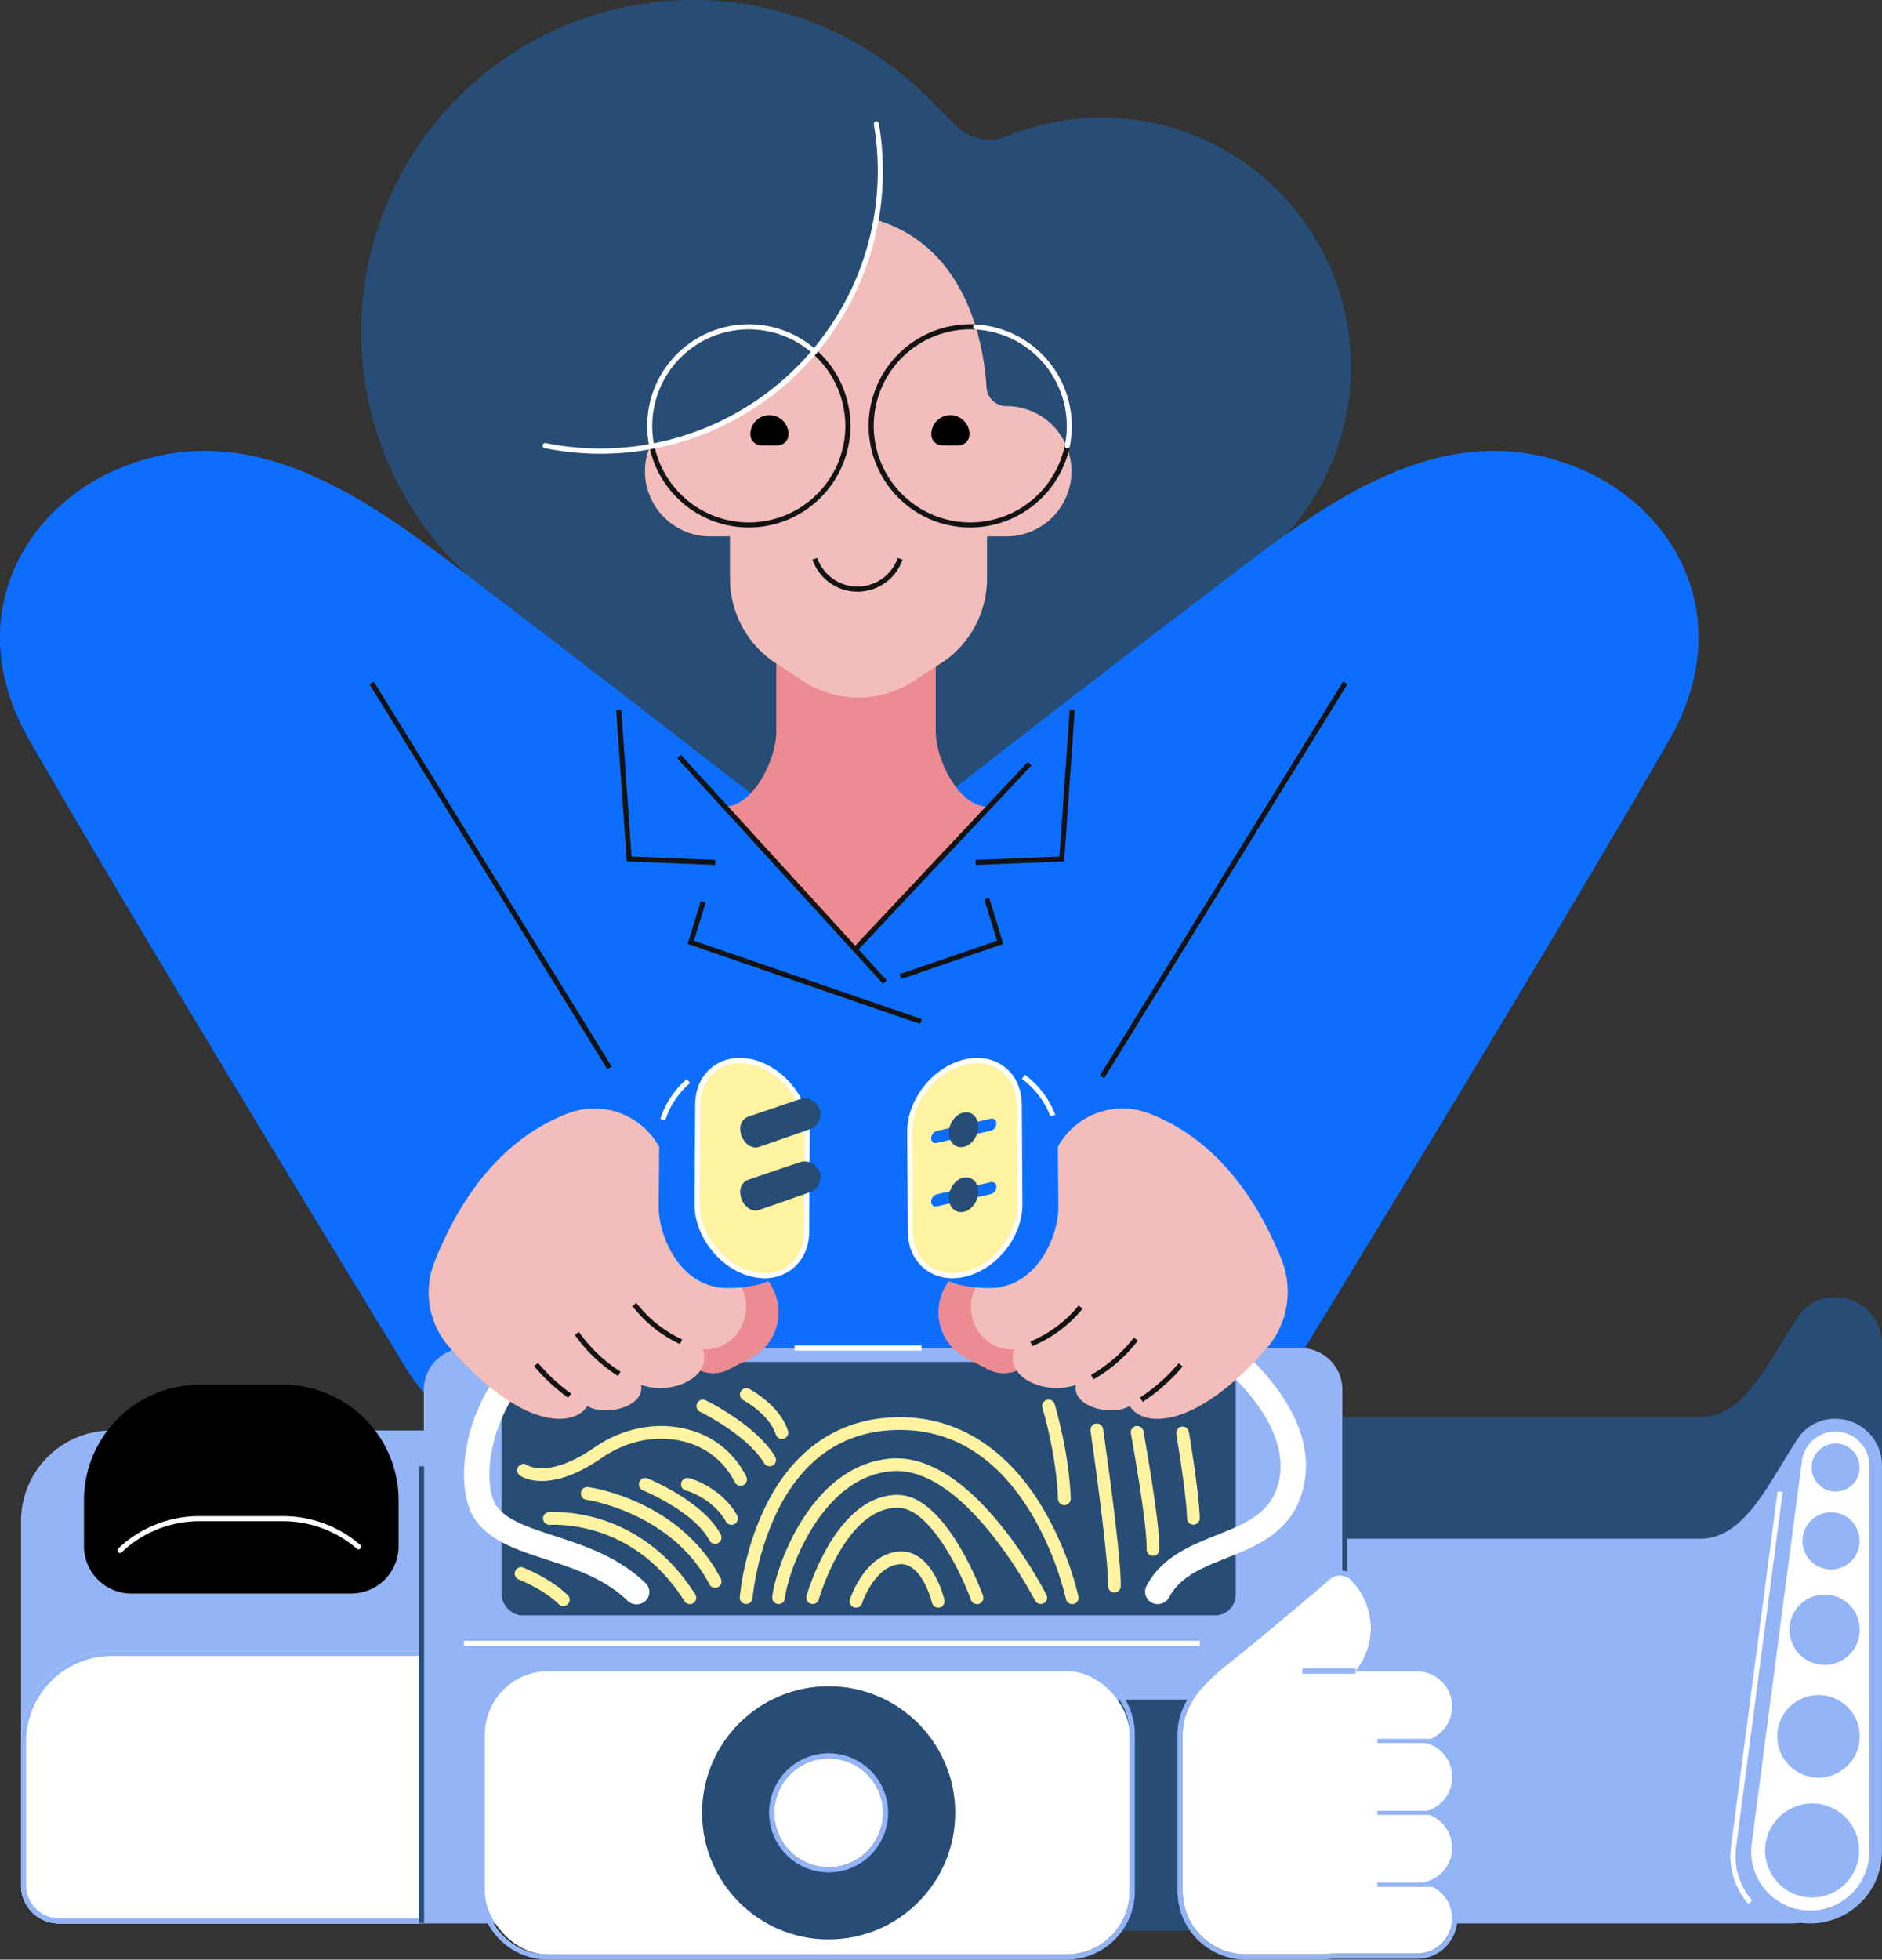 <svg xmlns="http://www.w3.org/2000/svg" viewBox="0 0 739.45 769.77"><rect x="0" y="0" width="739.45" height="769.77" fill="#333333" stroke="none"/><defs><style>.cls-1{fill:#274d76;}.cls-2{fill:#0d6efd;}.cls-3{fill:#93b4f6;}.cls-4{fill:#fff;}.cls-5{fill:#fff3a1;}.cls-6{fill:#ec8c92;}.cls-7{fill:#f2bdba;}.cls-8{fill:#131314;}</style></defs><title>doc_robot</title><g id="hair"><path class="cls-1" d="M1055.28,253.87h0A97.92,97.92,0,0,0,949,232.48a18.53,18.53,0,0,1-20.13-4L917.59,217.2A130.33,130.33,0,0,0,733.27,401.52L863.11,531.36s48.22,6.44,58.95-4.29l133.22-134.71A97.93,97.93,0,0,0,1055.28,253.87Z" transform="translate(-553.19 -179.03)"/></g><g id="uniform"><path class="cls-2" d="M1173.42,362.91C1116,339.2,1066.2,383,1023.43,415.3c-37,27.95-132.48,102.27-136.56,105.45-4.08-3.18-99.58-77.5-136.56-105.45-42.77-32.3-92.57-76.1-150-52.39-38.2,15.77-62.91,59.46-35.46,107.1,49.34,85.63,147.69,246.15,147.69,246.15A74.79,74.79,0,0,0,776.1,752.5c6.57.06,58.4,0,110.77,0s104.2.06,110.78,0a74.78,74.78,0,0,0,63.54-36.34S1159.54,555.64,1208.88,470C1236.33,422.37,1211.62,378.68,1173.42,362.91Z" transform="translate(-553.19 -179.03)"/></g><g id="robot"><path class="cls-3" d="M719.71,934.58H576.38a14.93,14.93,0,0,1-14.93-14.94V776.56a35.62,35.62,0,0,1,35.62-35.62H719.71Z" transform="translate(-553.19 -179.03)"/><path d="M691.17,805H604.81a18.64,18.64,0,0,1-18.63-18.64V768.45A45.41,45.41,0,0,1,631.59,723h32.79a45.41,45.41,0,0,1,45.42,45.41v17.92A18.64,18.64,0,0,1,691.17,805Z" transform="translate(-553.19 -179.03)"/><path class="cls-4" d="M600.32,789.07a1,1,0,0,1-.72-.31,1,1,0,0,1,0-1.41,46.2,46.2,0,0,1,32-12.76h32.79a46.4,46.4,0,0,1,30.38,11.32,1,1,0,0,1-1.31,1.51,44.42,44.42,0,0,0-29.07-10.83H631.59A44.23,44.23,0,0,0,601,788.79,1,1,0,0,1,600.32,789.07Z" transform="translate(-553.19 -179.03)"/><path class="cls-3" d="M1064.27,708.58H736.06a16.35,16.35,0,0,0-16.35,16.35V934.58h360.9V724.93A16.35,16.35,0,0,0,1064.27,708.58Z" transform="translate(-553.19 -179.03)"/><rect class="cls-1" x="197.11" y="534.96" width="288.4" height="99.58" rx="8.05"/><path class="cls-4" d="M806.5,808.14a5.13,5.13,0,0,1-6.76-.33c-9.08-8.74-20.68-12.53-31.93-16.2-10.87-3.55-21.14-6.9-27.21-14.66-4.87-6.21-6.36-17.4-4-29.92a69.12,69.12,0,0,1,32.19-46.46l5.22,8.35c-20.38,12.23-26.08,32-27.58,39.9-2.06,10.85-.43,19,2.09,22.17,4.21,5.38,12.66,8.13,22.44,11.33,11.87,3.87,25.16,8.21,35.9,18.62a4.81,4.81,0,0,1-.37,7.2Z" transform="translate(-553.19 -179.03)"/><path class="cls-1" d="M1274.43,688.59a17.41,17.41,0,0,0-14.7,7.5c-11.64,17.62-20.89,39.63-38.64,39.63H1080.61V886.81h176a35.4,35.4,0,0,0,4.14-.25,27.7,27.7,0,0,0,3.67.25h0a28.21,28.21,0,0,0,28.2-28.2V706.88A18.29,18.29,0,0,0,1274.43,688.59Z" transform="translate(-553.19 -179.03)"/><path class="cls-5" d="M769,773a2.5,2.5,0,0,0,.09,5h.1c7.79-.28,34.61,1,52.94,30a2.51,2.51,0,0,0,2.12,1.16,2.47,2.47,0,0,0,1.33-.38,2.5,2.5,0,0,0,.78-3.45C806.56,774.06,777.43,772.68,769,773Zm15.29-9.82a2.5,2.5,0,1,0-.68,5c.33,0,33.64,5,48.33,33.22a2.5,2.5,0,0,0,4.44-2.3C820.44,768.47,785.73,763.37,784.26,763.17Zm20.12-2a2.49,2.49,0,0,0,1.36,3.26c.21.08,20.24,8.39,26.17,19.7a2.51,2.51,0,0,0,2.22,1.34,2.55,2.55,0,0,0,1.16-.29,2.51,2.51,0,0,0,1.05-3.38c-6.78-12.93-27.81-21.64-28.7-22A2.5,2.5,0,0,0,804.38,761.13Zm19.69-1.46a2.5,2.5,0,1,0-1.33,4.81c.1,0,10.49,3,15.64,12.19a2.5,2.5,0,0,0,2.18,1.28,2.42,2.42,0,0,0,1.22-.32,2.49,2.49,0,0,0,1-3.4C836.58,763.23,824.58,759.81,824.07,759.67ZM759,794.88a2.51,2.51,0,1,0-1.84,4.66c.1,0,9.84,3.92,15.6,9.68a2.46,2.46,0,0,0,1.76.74,2.51,2.51,0,0,0,1.77-4.27C769.79,799.2,759.42,795.06,759,794.88Zm-1.57-36.29c.43.33,10.9,7.83,32.15-6.85,9.92-6.85,21.74-9.19,32.44-6.41a30.22,30.22,0,0,1,19.89,15.95,2.52,2.52,0,0,0,2.25,1.39,2.4,2.4,0,0,0,1.1-.26,2.5,2.5,0,0,0,1.14-3.35,35.18,35.18,0,0,0-23.13-18.57c-12.1-3.14-25.42-.54-36.53,7.14-17.82,12.3-26.12,7.09-26.34,6.94a2.5,2.5,0,0,0-3,4Zm70.83-25c.19.09,18.5,9.06,25.19,20.22a2.5,2.5,0,1,0,4.29-2.57c-7.45-12.42-26.49-21.76-27.29-22.15a2.5,2.5,0,0,0-2.19,4.5ZM845.18,729c.1.06,10.11,5.35,12.82,13.47a2.5,2.5,0,1,0,4.74-1.58c-3.34-10-14.76-16.07-15.25-16.32a2.5,2.5,0,0,0-2.31,4.43Zm117.55,42.13c-13.91-23.16-33.25-35.4-55.92-35.4h0c-23.53,0-41.9,12.31-53.12,35.61a109,109,0,0,0-9.83,35.08,2.5,2.5,0,1,0,5,.39,106.49,106.49,0,0,1,9.41-33.43c10.48-21.67,26.82-32.65,48.57-32.65,21.08,0,38.43,11.06,51.57,32.87A122.79,122.79,0,0,1,972,807.15a2.5,2.5,0,0,0,2.45,2,2.35,2.35,0,0,0,.52,0,2.51,2.51,0,0,0,1.93-3A126.23,126.23,0,0,0,962.73,771.15Zm-57.24-19.26c-.65,0-1.3,0-2,.07-13.81,1-26.08,9.52-35.5,24.77-7.82,12.66-11,25.48-11.38,29.71a2.5,2.5,0,1,0,5,.39c.3-3.68,3.39-15.71,10.66-27.48,6-9.63,16.26-21.34,31.59-22.41,28.77-2,55.71,50.3,56,50.83a2.49,2.49,0,0,0,2.23,1.36,2.41,2.41,0,0,0,1.13-.27,2.5,2.5,0,0,0,1.1-3.36C963.18,803.27,936.68,751.89,905.49,751.89Zm.41,14.37h-.06c-10.22,0-19.68,7-27.35,20.22a93.59,93.59,0,0,0-8.4,19.48,2.48,2.48,0,0,0,1.72,3.08,2.73,2.73,0,0,0,.68.1,2.51,2.51,0,0,0,2.41-1.83c.1-.36,10.37-36,31-36h0c12.8,0,25.14,26.15,28.82,36.23a2.5,2.5,0,0,0,4.7-1.71C938.83,804.16,924.81,766.26,905.9,766.26Zm-.09,22.3c-12.89,1.46-18.43,18-18.66,18.73a2.5,2.5,0,0,0,1.6,3.15,2.36,2.36,0,0,0,.78.13,2.5,2.5,0,0,0,2.37-1.73c.05-.14,4.74-14.21,14.47-15.31,9.07-1.06,13,15,13,15.11a2.5,2.5,0,1,0,4.87-1.15C924.09,806.65,919.28,787,905.81,788.56Zm63.07-20.68a2.5,2.5,0,0,0,2.5,2.41h.09a2.5,2.5,0,0,0,2.41-2.58c-.56-15.66-4.59-31.13-6.3-37.06a2.5,2.5,0,0,0-4.81,1.39C964.43,737.79,968.34,752.78,968.88,767.88Zm14.9-29.64a2.52,2.52,0,0,0-2.12,2.83c1.65,11.5,7,49.89,6.9,61a2.52,2.52,0,0,0,2.48,2.53h0a2.5,2.5,0,0,0,2.5-2.48c.12-11.16-4.82-46.91-6.95-61.77A2.49,2.49,0,0,0,983.78,738.24Zm15.75,1a2.5,2.5,0,0,0-2,2.91c.06.35,6.44,35.5,6.18,45.48a2.52,2.52,0,0,0,2.44,2.57h.06a2.5,2.5,0,0,0,2.5-2.44c.28-10.49-6-45-6.26-46.51A2.51,2.51,0,0,0,999.53,739.24Zm20.78,2.28a2.5,2.5,0,0,0-4.93.84c0,.23,3.93,23.24,4.21,33.16a2.5,2.5,0,0,0,2.5,2.43h.07a2.51,2.51,0,0,0,2.43-2.57C1024.29,765.11,1020.48,742.48,1020.31,741.52Z" transform="translate(-553.19 -179.03)"/><path class="cls-4" d="M1006.62,808.93h0a4.85,4.85,0,0,1-3-6.84c6-11.45,17.45-16,27.67-20.08,11.43-4.56,21.3-8.5,24.26-20.73,3.48-14.35-5.73-28.33-14.07-37.52a113.88,113.88,0,0,0-20-17.26l5.5-8.17c1.91,1.22,46.67,30.52,38.27,65.21-4.14,17.13-18,22.66-30.22,27.54-9.65,3.85-18.15,7.24-22.52,15.45A5,5,0,0,1,1006.62,808.93Z" transform="translate(-553.19 -179.03)"/><path class="cls-3" d="M1274.43,736.36a17.41,17.41,0,0,0-14.7,7.5c-11.64,17.62-20.89,39.63-38.64,39.63H1077.61V934.58h179a35.4,35.4,0,0,0,4.14-.25,27.7,27.7,0,0,0,3.67.25h0a28.21,28.21,0,0,0,28.2-28.2V754.65A18.29,18.29,0,0,0,1274.43,736.36Z" transform="translate(-553.19 -179.03)"/><path class="cls-4" d="M1274.35,741.36a13.32,13.32,0,0,0-13.18,11.57l-19.74,150.43a23.2,23.2,0,1,0,46.21,3V754.65A13.31,13.31,0,0,0,1274.35,741.36Z" transform="translate(-553.19 -179.03)"/><path class="cls-4" d="M1240.11,926.89a28.37,28.37,0,0,1-6.81-22.4l18.32-139.65,2,.26-18.32,139.65a26.33,26.33,0,0,0,6.32,20.82Z" transform="translate(-553.19 -179.03)"/><circle class="cls-3" cx="1265.14" cy="905.87" r="18.47" transform="translate(-384.88 1830.55) rotate(-80.78)"/><circle class="cls-3" cx="1267.69" cy="861.08" r="16.22" transform="translate(-790.77 969.57) rotate(-45)"/><circle class="cls-3" cx="716.9" cy="640.18" r="13.82"/><circle class="cls-3" cx="1272.67" cy="784.36" r="11.24" transform="translate(-336.3 1663.75) rotate(-76.72)"/><circle class="cls-3" cx="1274.47" cy="755.53" r="9.44" transform="translate(-306.86 1643.3) rotate(-76.72)"/><rect class="cls-1" x="425.23" y="667.63" width="65.48" height="90.82"/><rect class="cls-4" x="190.48" y="656.44" width="253.4" height="111.32" rx="24.85"/><path class="cls-3" d="M972.23,833.47H768.53a26.88,26.88,0,0,0-26.85,26.85v61.62a26.87,26.87,0,0,0,26.85,26.85h203.7a26.88,26.88,0,0,0,26.85-26.85V860.32A26.89,26.89,0,0,0,972.23,833.47Zm24.85,88.47a24.85,24.85,0,0,1-24.85,24.85H768.53a24.84,24.84,0,0,1-24.85-24.85V860.32a24.85,24.85,0,0,1,24.85-24.85h203.7a24.86,24.86,0,0,1,24.85,24.85Z" transform="translate(-553.19 -179.03)"/><rect class="cls-1" x="527.38" y="576.1" width="2" height="179.54"/><path class="cls-4" d="M1123.78,877.11a13.88,13.88,0,0,0-13.88-13.88,13.88,13.88,0,0,0,0-27.76h-24.09a26.79,26.79,0,0,0-1.84-35.84h0a6.08,6.08,0,0,0-8.59,0s-24.33,20.83-38.42,32c-9.58,7.61-19.11,16.09-19.11,28.66v61.62a24.85,24.85,0,0,0,24.85,24.85h29.7a25.48,25.48,0,0,0,3.83-.29h33.67a13.88,13.88,0,0,0,0-27.76,13.88,13.88,0,0,0,0-27.76A13.88,13.88,0,0,0,1123.78,877.11Z" transform="translate(-553.19 -179.03)"/><path class="cls-3" d="M1125.78,877.11a15.89,15.89,0,0,0-8.17-13.88,15.88,15.88,0,0,0-7.71-29.76h-20.23a28.69,28.69,0,0,0-4.29-35.26,8.08,8.08,0,0,0-11.36-.05c-1.29,1.11-24.72,21.14-38.31,31.94-10,8-19.86,16.9-19.86,30.22v61.62a26.87,26.87,0,0,0,26.85,26.85h29.7a27.83,27.83,0,0,0,4-.29h33.52a15.88,15.88,0,0,0,7.71-29.76,15.88,15.88,0,0,0,0-27.76A15.87,15.87,0,0,0,1125.78,877.11ZM1109.9,891a13.88,13.88,0,0,1,0,27.76,13.88,13.88,0,0,1,0,27.76h-33.67a25.48,25.48,0,0,1-3.83.29h-29.7a24.85,24.85,0,0,1-24.85-24.85V860.32c0-12.57,9.53-21.05,19.11-28.66,14.09-11.2,38.42-32,38.42-32a6.07,6.07,0,0,1,8.59,0,26.79,26.79,0,0,1,1.84,35.84h24.09a13.88,13.88,0,0,1,0,27.76,13.88,13.88,0,1,1,0,27.75Z" transform="translate(-553.19 -179.03)"/><circle class="cls-1" cx="325.58" cy="712.1" r="49.73"/><circle class="cls-4" cx="878.77" cy="891.13" r="21.39" transform="translate(-925.93 703.36) rotate(-45)"/><path class="cls-3" d="M878.77,867.74a23.39,23.39,0,1,0,23.39,23.39A23.41,23.41,0,0,0,878.77,867.74Zm0,44.78a21.39,21.39,0,1,1,21.39-21.39A21.39,21.39,0,0,1,878.77,912.52Z" transform="translate(-553.19 -179.03)"/><path class="cls-4" d="M561.45,863.14v56.5a14.93,14.93,0,0,0,14.93,14.94H719.71V827.52H597.07A35.62,35.62,0,0,0,561.45,863.14Z" transform="translate(-553.19 -179.03)"/><path class="cls-3" d="M597.07,827.52a35.62,35.62,0,0,0-35.62,35.62v56.5a14.93,14.93,0,0,0,14.93,14.94H719.71V827.52ZM717.71,932.58H576.38a13,13,0,0,1-12.93-12.94v-56.5a33.66,33.66,0,0,1,33.62-33.62H717.71Z" transform="translate(-553.19 -179.03)"/><rect class="cls-3" x="511.69" y="655.44" width="20.92" height="2"/><rect class="cls-3" x="541.18" y="683.03" width="21.73" height="1.64"/><rect class="cls-3" x="541.18" y="711.28" width="21.73" height="1.64"/><rect class="cls-3" x="541.18" y="739.54" width="21.73" height="1.64"/><rect class="cls-1" x="164.62" y="576.01" width="2" height="179.54"/><rect class="cls-4" x="312.21" y="528.56" width="49.84" height="2"/><rect class="cls-4" x="182.31" y="644.55" width="289.08" height="2"/></g><g id="girl"><path class="cls-6" d="M920.85,466.35V422.69H858.2v43.66c0,11.38-9.22,29.61-20.6,29.61l51.63,56,52.22-56C930.08,496,920.85,477.73,920.85,466.35Z" transform="translate(-553.19 -179.03)"/><path class="cls-7" d="M948.58,338.56h0a7.81,7.81,0,0,1-7.78-7.32c-1-16.34-7.36-55.16-43.35-65.84a109.92,109.92,0,0,1-89,89.19,25.45,25.45,0,0,0-1.85,9.54h0a25.58,25.58,0,0,0,25.58,25.58H840v16.55a39.77,39.77,0,0,0,18,33.28l10.67,7a39.79,39.79,0,0,0,43.54,0l10.77-7A39.8,39.8,0,0,0,941,406.21v-16.5h7.6a25.58,25.58,0,0,0,25.58-25.58h0A25.57,25.57,0,0,0,948.58,338.56Z" transform="translate(-553.19 -179.03)"/><path class="cls-8" d="M847.41,386.24a39.92,39.92,0,1,1,39.92-39.92A40,40,0,0,1,847.41,386.24Zm0-77.84a37.92,37.92,0,1,0,37.92,37.92A38,38,0,0,0,847.41,308.4Z" transform="translate(-553.19 -179.03)"/><path class="cls-4" d="M789.25,357.27a111.37,111.37,0,0,1-22.06-2.2,1,1,0,1,1,.4-2A109,109,0,0,0,896.52,227.87a1,1,0,0,1,.82-1.16,1,1,0,0,1,1.15.82A111,111,0,0,1,789.25,357.27Z" transform="translate(-553.19 -179.03)"/><path class="cls-8" d="M934.41,386.24a39.92,39.92,0,1,1,39.92-39.92A40,40,0,0,1,934.41,386.24Zm0-77.84a37.92,37.92,0,1,0,37.92,37.92A38,38,0,0,0,934.41,308.4Z" transform="translate(-553.19 -179.03)"/><path d="M929.71,354H923.5a4.39,4.39,0,0,1-4.39-4.39h0a7.49,7.49,0,0,1,7.49-7.5h0a7.5,7.5,0,0,1,7.5,7.5h0A4.39,4.39,0,0,1,929.71,354Z" transform="translate(-553.19 -179.03)"/><path d="M858.62,354h-6.21a4.39,4.39,0,0,1-4.39-4.39h0a7.49,7.49,0,0,1,7.49-7.5h0a7.5,7.5,0,0,1,7.5,7.5h0A4.4,4.4,0,0,1,858.62,354Z" transform="translate(-553.19 -179.03)"/><path class="cls-8" d="M890.12,411.46a18.75,18.75,0,0,1-17.71-12.6l1.89-.65a16.74,16.74,0,0,0,31.62,0l1.89.66A18.75,18.75,0,0,1,890.12,411.46Z" transform="translate(-553.19 -179.03)"/><path class="cls-6" d="M981.29,687l-29-12.35a21.69,21.69,0,0,0-27.23,9l-.4.69a20.22,20.22,0,0,0,8.26,28.2L941.5,717a13.39,13.39,0,0,0,16.13-3.08Z" transform="translate(-553.19 -179.03)"/><path class="cls-7" d="M1056.65,673.65c-14.71-36.41-36.1-51.38-52.58-57.46A28.93,28.93,0,0,0,969.73,628c-11.42,18-29.05,46.49-33.94,58.22-3.7,8.89,1.68,23.22,15.87,22.89-3.83,10.8,11.81,18.17,24.26,13.94-1.58,8.45,13.51,12.51,21.16,8.31,5.3,8.47,25.78,9.32,53.71-22.62A34,34,0,0,0,1056.65,673.65Z" transform="translate(-553.19 -179.03)"/><rect class="cls-8" x="943" y="523.66" width="181.93" height="2" transform="translate(-508.94 949.64) rotate(-58.3)"/><path class="cls-2" d="M942,685c-15.33,0-19.12-4.87-19.12-4.87-8.74-31.42,10.71-84.18,10.71-84.18,14.71-2.87,35.21,11.36,35.21,32.11l.25,24.81C969.13,665,960.3,685,942,685Z" transform="translate(-553.19 -179.03)"/><path class="cls-5" d="M932.54,679.46h0c-11.88,3-21.58-4.48-21.66-16.67l-.25-39.08c-.08-12.18,9.49-24.46,21.37-27.44h0c11.89-3,21.58,4.49,21.66,16.67l.25,39.08C954,664.2,944.42,676.49,932.54,679.46Z" transform="translate(-553.19 -179.03)"/><path class="cls-2" d="M942.5,623.17,921.23,628a1.75,1.75,0,0,1-2.16-1.87h0a3,3,0,0,1,2.16-2.86l21.27-4.8a1.76,1.76,0,0,1,2.16,1.88h0A3,3,0,0,1,942.5,623.17Z" transform="translate(-553.19 -179.03)"/><path class="cls-2" d="M942.5,648.11l-21.27,4.8a1.75,1.75,0,0,1-2.16-1.88h0a3,3,0,0,1,2.16-2.85l21.27-4.8a1.75,1.75,0,0,1,2.16,1.88h0A3,3,0,0,1,942.5,648.11Z" transform="translate(-553.19 -179.03)"/><path class="cls-1" d="M937.56,621.53c0,3.72-2.53,7.31-5.73,8s-5.8-1.74-5.83-5.46,2.54-7.31,5.73-8S937.53,617.8,937.56,621.53Z" transform="translate(-553.19 -179.03)"/><path class="cls-1" d="M937.56,647.07c0,3.72-2.53,7.31-5.73,8s-5.8-1.74-5.83-5.46,2.54-7.31,5.73-8S937.53,643.34,937.56,647.07Z" transform="translate(-553.19 -179.03)"/><path class="cls-6" d="M799.71,687l29-12.35a21.69,21.69,0,0,1,27.23,9l.41.69a20.23,20.23,0,0,1-8.26,28.2L839.49,717a13.37,13.37,0,0,1-16.12-3.08Z" transform="translate(-553.19 -179.03)"/><path class="cls-8" d="M958.79,707.81,958,706a48.6,48.6,0,0,0,19-14.16l1.55,1.27A50.52,50.52,0,0,1,958.79,707.81Z" transform="translate(-553.19 -179.03)"/><path class="cls-8" d="M982.84,720.85l-1-1.75a56,56,0,0,0,16.86-14.69l1.58,1.22A58.28,58.28,0,0,1,982.84,720.85Z" transform="translate(-553.19 -179.03)"/><path class="cls-8" d="M1002.15,729.7l-1.06-1.7a68.34,68.34,0,0,0,15.23-13.5l1.52,1.3A70.53,70.53,0,0,1,1002.15,729.7Z" transform="translate(-553.19 -179.03)"/><path class="cls-7" d="M723.91,674.74c14.72-37.2,36.37-52.41,53-58.55A29,29,0,0,1,811.27,628c11.41,18,29.05,46.49,33.93,58.22,3.7,8.89-1.67,23.22-15.87,22.89,3.83,10.8-11.8,18.17-24.26,13.94,1.59,8.45-13.51,12.51-21.15,8.31-5.35,8.54-26.16,9.34-54.48-23.5A32.43,32.43,0,0,1,723.91,674.74Z" transform="translate(-553.19 -179.03)"/><rect class="cls-8" x="744.93" y="434" width="2" height="177.76" transform="translate(-716.69 291.27) rotate(-31.72)"/><path class="cls-2" d="M839,685c15.34,0,19.13-4.87,19.13-4.87,8.73-31.42-10.71-84.18-10.71-84.18-14.71-2.87-35.21,11.36-35.21,32.11L812,652.86C811.87,665,820.7,685,839,685Z" transform="translate(-553.19 -179.03)"/><path class="cls-5" d="M848.46,679.46h0c11.88,3,21.58-4.48,21.65-16.67l.26-39.08c.07-12.18-9.5-24.46-21.38-27.44h0c-11.88-3-21.58,4.49-21.65,16.67L827.08,652C827,664.2,836.57,676.49,848.46,679.46Z" transform="translate(-553.19 -179.03)"/><path class="cls-8" d="M820.35,707a50.88,50.88,0,0,1-18.72-14.94l1.58-1.23a48.74,48.74,0,0,0,18,14.36Z" transform="translate(-553.19 -179.03)"/><path class="cls-8" d="M796,719.54a60.23,60.23,0,0,1-17-16.19l1.63-1.15A58.36,58.36,0,0,0,797,717.84Z" transform="translate(-553.19 -179.03)"/><path class="cls-8" d="M776.43,728.1a74,74,0,0,1-13.38-12.42l1.53-1.3a71.08,71.08,0,0,0,13,12.08Z" transform="translate(-553.19 -179.03)"/><path class="cls-4" d="M853.61,681.12a21.8,21.8,0,0,1-5.4-.69h0C835.93,677.36,826,664.61,826.08,652l.26-39.08c0-6.19,2.43-11.43,6.74-14.77s10.08-4.39,16.16-2.87c12.28,3.08,22.21,15.82,22.13,28.42l-.26,39.08c0,6.18-2.43,11.43-6.74,14.77A17.31,17.31,0,0,1,853.61,681.12Zm-4.91-2.62c5.47,1.36,10.59.47,14.44-2.51s5.94-7.65,6-13.2l.26-39.08c.07-11.73-9.18-23.6-20.62-26.47-5.46-1.37-10.59-.48-14.44,2.51s-5.94,7.64-6,13.2L828.08,652c-.07,11.73,9.18,23.6,20.62,26.47Z" transform="translate(-553.19 -179.03)"/><path class="cls-1" d="M875.26,614.68a6.23,6.23,0,0,0-7.92-3.83l-20.46,6.94a4.85,4.85,0,0,0-2.83,4.74c0,3.32,2.26,6.53,5.11,7.16a4.35,4.35,0,0,0,1.83,0c.43-.1,20.44-7.1,20.44-7.1A6.22,6.22,0,0,0,875.26,614.68Z" transform="translate(-553.19 -179.03)"/><path class="cls-1" d="M875.26,639.44a6.23,6.23,0,0,0-7.92-3.83s-20.17,6.84-20.46,6.95a4.83,4.83,0,0,0-2.83,4.73c0,3.33,2.26,6.54,5.11,7.17a4.34,4.34,0,0,0,1.83,0c.43-.1,20.44-7.1,20.44-7.1A6.22,6.22,0,0,0,875.26,639.44Z" transform="translate(-553.19 -179.03)"/><path class="cls-4" d="M965.92,617.62a33,33,0,0,0-11.21-14.79l1.2-1.59a34.84,34.84,0,0,1,11.88,15.68Z" transform="translate(-553.19 -179.03)"/><path class="cls-4" d="M814.56,619.14l-1.91-.6A34.45,34.45,0,0,1,823,602.94l1.32,1.5A32.35,32.35,0,0,0,814.56,619.14Z" transform="translate(-553.19 -179.03)"/><path class="cls-4" d="M927.38,681.12a17.28,17.28,0,0,1-10.75-3.55c-4.31-3.34-6.71-8.59-6.75-14.77l-.25-39.08c-.08-12.6,9.85-25.34,22.13-28.42,6.07-1.52,11.81-.5,16.15,2.87s6.71,8.58,6.75,14.77l.25,39.08c.08,12.59-9.85,25.34-22.13,28.41h0A21.8,21.8,0,0,1,927.38,681.12Zm9.77-84.5a20.07,20.07,0,0,0-4.9.62c-11.45,2.87-20.7,14.74-20.62,26.47l.25,39.08c0,5.55,2.16,10.24,6,13.2s9,3.87,14.45,2.51h0c11.44-2.87,20.69-14.74,20.61-26.47L952.66,613c0-5.56-2.16-10.24-6-13.2A15.35,15.35,0,0,0,937.15,596.62Z" transform="translate(-553.19 -179.03)"/><path class="cls-4" d="M809.28,355.16a1,1,0,0,1-1-.8,39.92,39.92,0,0,1,65.6-37.9,1,1,0,1,1-1.32,1.49,37.94,37.94,0,0,0-62.32,36,1,1,0,0,1-.78,1.18A.71.71,0,0,1,809.28,355.16Z" transform="translate(-553.19 -179.03)"/><path class="cls-4" d="M972.54,355.16a.71.71,0,0,1-.2,0,1,1,0,0,1-.78-1.18,38,38,0,0,0-35.06-45.51,1,1,0,0,1,.11-2,40,40,0,0,1,36.91,47.9A1,1,0,0,1,972.54,355.16Z" transform="translate(-553.19 -179.03)"/><rect class="cls-8" x="859.41" y="460.4" width="2" height="120.04" transform="translate(-679.1 537.15) rotate(-42.39)"/><polygon class="cls-8" points="281 339.76 246.26 338.38 242.09 278.89 244.09 278.75 248.13 336.46 281.08 337.76 281 339.76"/><polygon class="cls-8" points="361.56 402.22 270.17 370.78 275.33 353.96 277.24 354.55 272.64 369.52 362.21 400.33 361.56 402.22"/><polygon class="cls-8" points="383.36 339.76 383.29 337.76 416.24 336.46 420.28 278.75 422.28 278.89 418.11 338.38 383.36 339.76"/><polygon class="cls-8" points="354.07 384.58 353.42 382.69 391.72 369.52 386.73 353.27 388.65 352.69 394.2 370.78 354.07 384.58"/><rect class="cls-8" x="873.44" y="514.46" width="100.07" height="2" transform="translate(-637.63 656.78) rotate(-46.8)"/></g></svg>